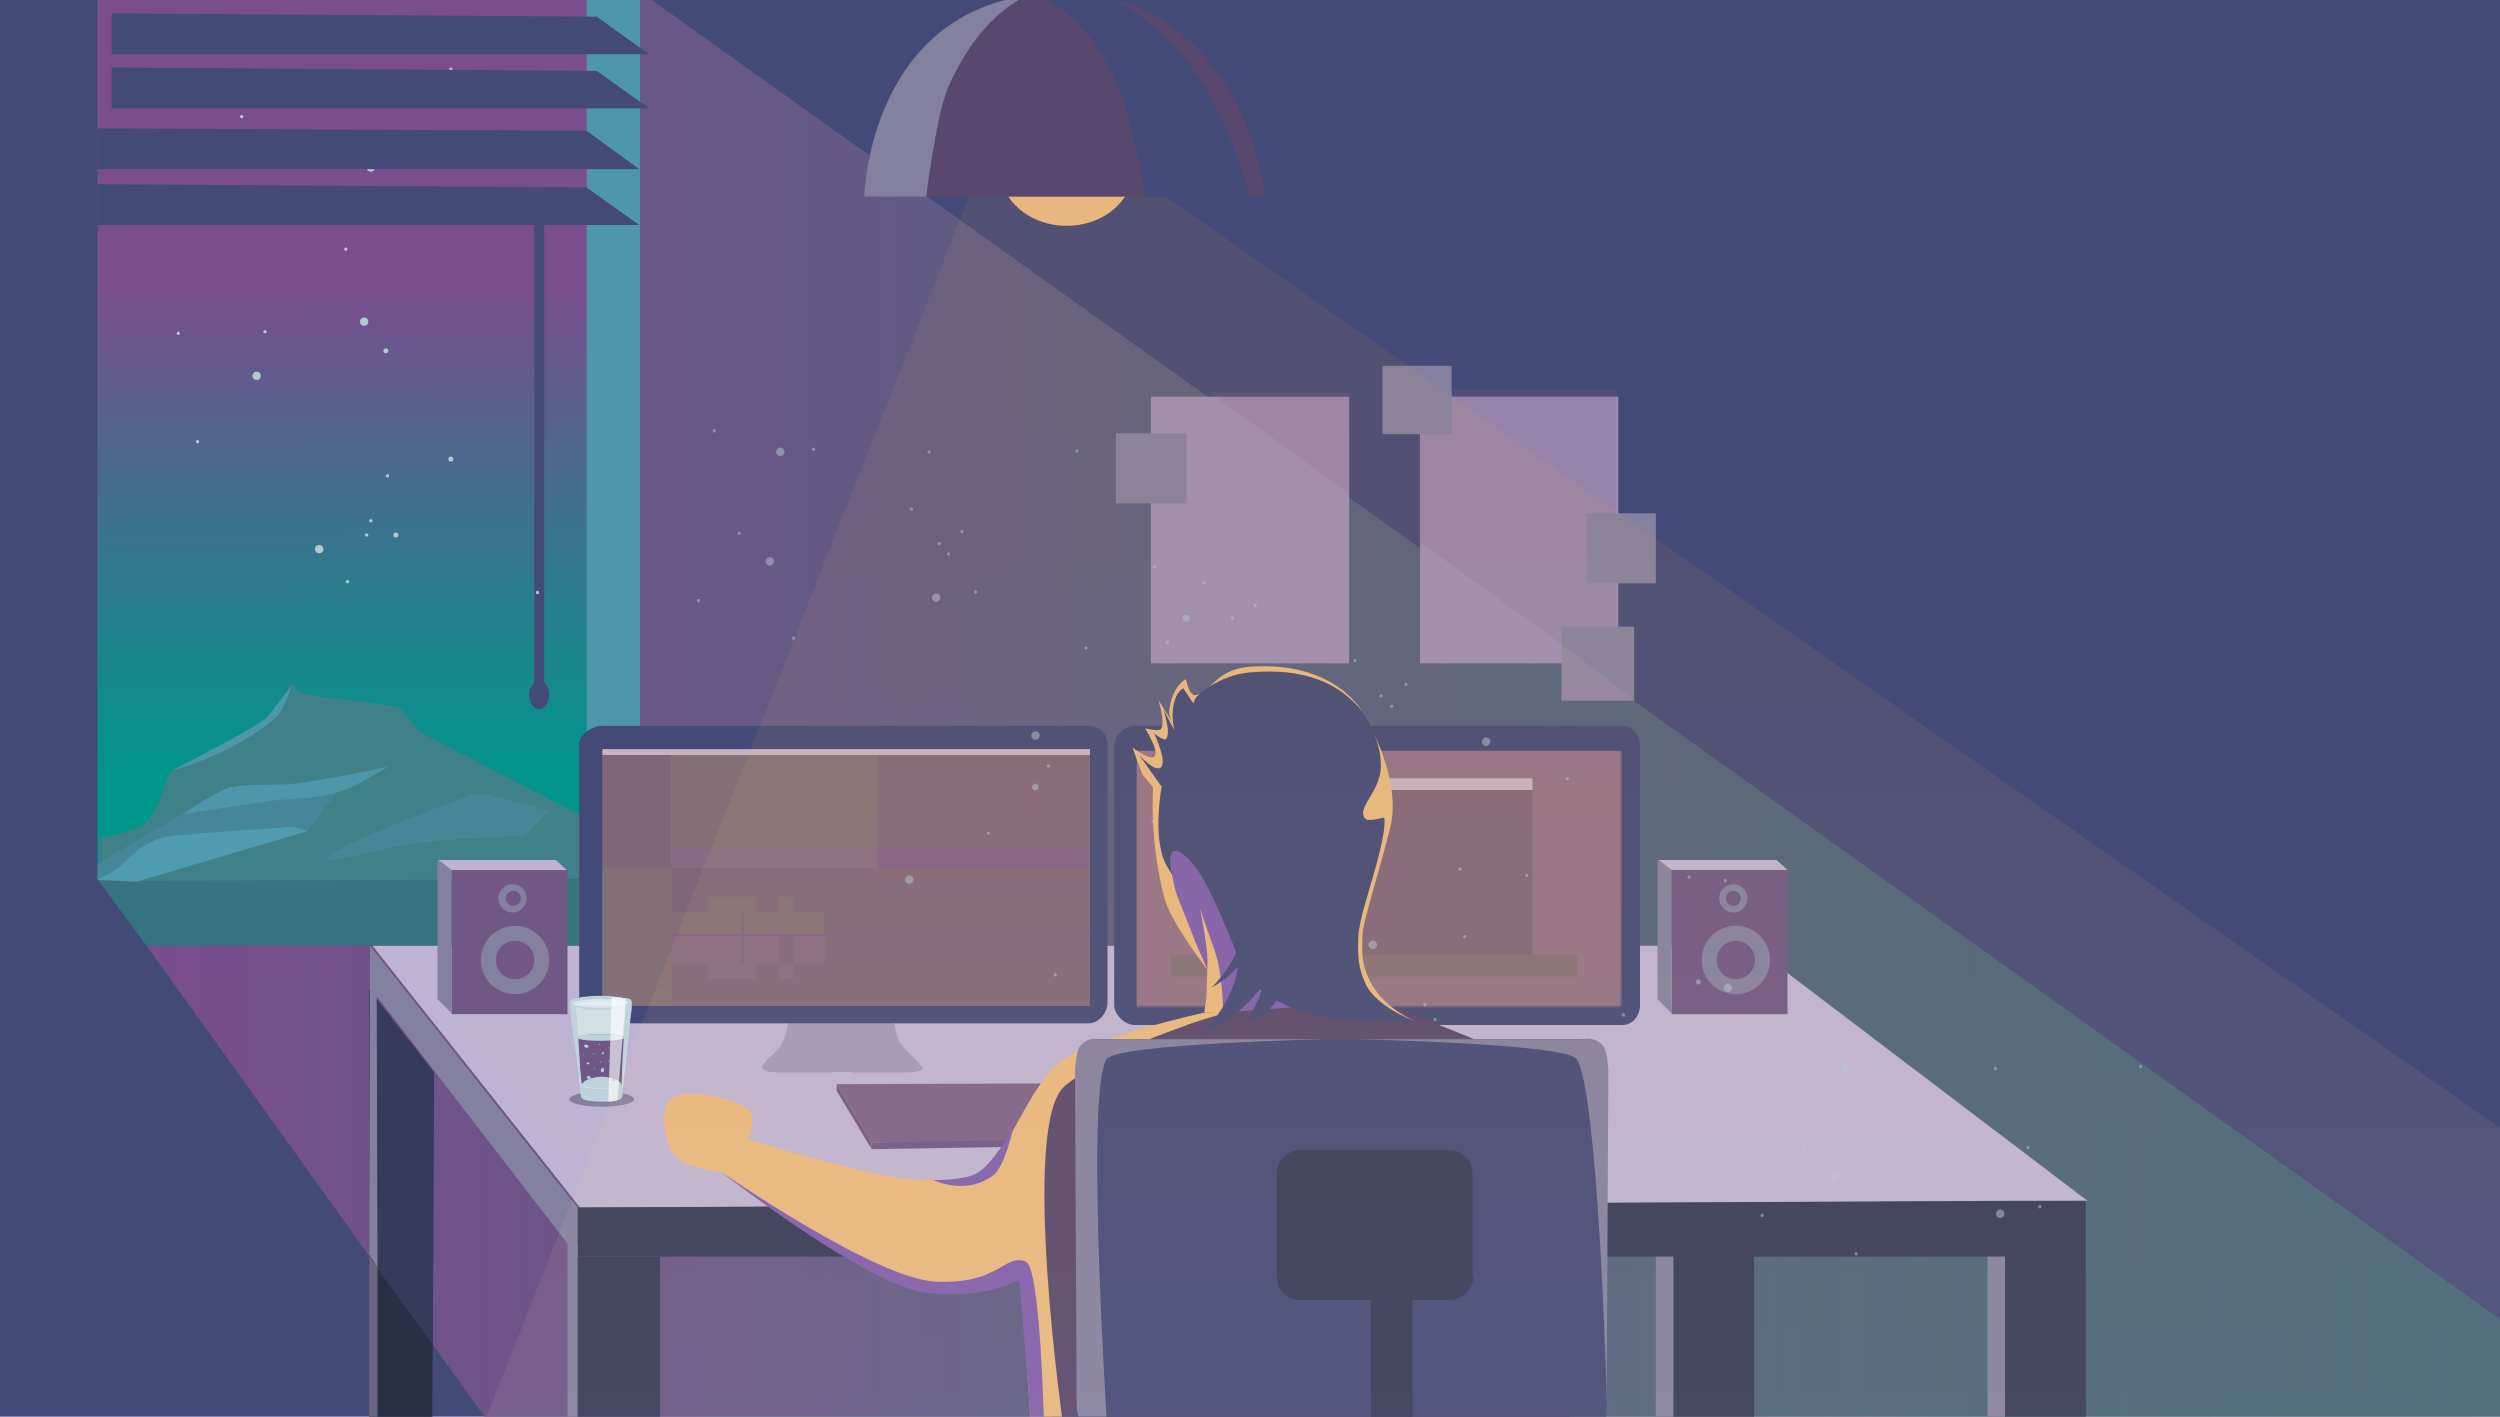 <?xml version="1.0" encoding="utf-8"?>
<!-- Generator: Adobe Illustrator 21.0.0, SVG Export Plug-In . SVG Version: 6.00 Build 0)  -->
<svg version="1.1" id="Layer_1" xmlns="http://www.w3.org/2000/svg" xmlns:xlink="http://www.w3.org/1999/xlink" x="0px" y="0px"
	 viewBox="0 0 300 170" style="enable-background:new 0 0 300 170;" xml:space="preserve">
<style type="text/css">
	.st0{fill:#444A77;}
	.st1{fill:url(#SVGID_1_);}
	.st2{fill:#4E96AA;}
	.st3{fill:#367480;}
	.st4{fill:url(#SVGID_2_);}
	.st5{fill:#B4CAD1;}
	.st6{fill:#BEB3D2;}
	.st7{fill:#7E6289;}
	.st8{fill:#68537A;}
	.st9{fill:#6A5F75;}
	.st10{opacity:0.2;fill:#E7B77F;}
	.st11{fill:#9C8DB4;}
	.st12{fill:#353B59;}
	.st13{opacity:0.2;fill:#7E6289;}
	.st14{fill:#84809F;}
	.st15{fill:#9085A5;}
	.st16{fill:#458699;}
	.st17{fill:#408089;}
	.st18{fill:#4F9CB0;}
	.st19{opacity:0.5;}
	.st20{fill:#705785;}
	.st21{fill:#684A8A;}
	.st22{fill:#292F44;}
	.st23{fill:#6B667F;}
	.st24{fill:#59486D;}
	.st25{fill:#E7B77F;}
	.st26{fill:#805EAC;}
	.st27{fill:#BFD3DD;}
	.st28{fill:#D1E0E5;}
	.st29{opacity:0.43;fill:#FFFFFF;}
	.st30{opacity:0.63;}
	.st31{fill:#FFFFFF;}
	.st32{opacity:0.4;fill:url(#SVGID_3_);}
	.st33{clip-path:url(#SVGID_5_);fill:#84809F;}
	.st34{clip-path:url(#SVGID_5_);fill:#444A77;}
</style>
<g>
	<rect id="BACKGROUND_1_" x="-1" y="-0.6" class="st0" width="301.8" height="171.4"/>
	<linearGradient id="SVGID_1_" gradientUnits="userSpaceOnUse" x1="43.187" y1="34.665" x2="43.299" y2="154.391">
		<stop  offset="0" style="stop-color:#794D8E"/>
		<stop  offset="0.131" style="stop-color:#56628D"/>
		<stop  offset="0.378" style="stop-color:#18878C"/>
		<stop  offset="0.496" style="stop-color:#00968C"/>
	</linearGradient>
	<rect x="11.7" y="-1" class="st1" width="62.9" height="106.5"/>
	<rect x="70.4" y="-1" class="st2" width="6.4" height="106.5"/>
	<polygon class="st3" points="76.8,113.5 17.6,113.5 11.7,105.5 76.8,105.5 	"/>
	<linearGradient id="SVGID_2_" gradientUnits="userSpaceOnUse" x1="17.624" y1="84.733" x2="301" y2="84.733">
		<stop  offset="0" style="stop-color:#794D8E"/>
		<stop  offset="1" style="stop-color:#448077;stop-opacity:0.5"/>
	</linearGradient>
	<polygon class="st4" points="76.8,-1 301,159 301,170.5 58.5,170.5 17.6,113.5 76.8,113.5 	"/>
	<rect x="64.1" y="27" class="st0" width="1.2" height="57.7"/>
	<ellipse class="st0" cx="64.7" cy="83.4" rx="1.2" ry="1.7"/>
	<g id="BINTANG_1_">
		<ellipse class="st5" cx="44.5" cy="20.1" rx="0.5" ry="0.5"/>
		<ellipse class="st5" cx="23.9" cy="12" rx="0.3" ry="0.3"/>
		<ellipse class="st5" cx="43" cy="16.6" rx="0.3" ry="0.3"/>
		<circle class="st5" cx="56.2" cy="12.4" r="0.2"/>
		<circle class="st5" cx="54.1" cy="8.3" r="0.2"/>
		<ellipse class="st5" cx="34.1" cy="10.6" rx="0.3" ry="0.3"/>
		<g>
			<ellipse class="st5" cx="46.3" cy="42.1" rx="0.3" ry="0.3"/>
			<ellipse class="st5" cx="54.1" cy="55.1" rx="0.3" ry="0.3"/>
			<ellipse class="st5" cx="30.8" cy="45.1" rx="0.5" ry="0.5"/>
			<ellipse class="st5" cx="43.7" cy="38.6" rx="0.5" ry="0.5"/>
			<ellipse class="st5" cx="38.3" cy="65.9" rx="0.5" ry="0.5"/>
			<circle class="st5" cx="31.8" cy="39.8" r="0.2"/>
			<circle class="st5" cx="41.5" cy="29.9" r="0.2"/>
			<circle class="st5" cx="64.5" cy="71.1" r="0.2"/>
			<circle class="st5" cx="44" cy="64.2" r="0.2"/>
			<circle class="st5" cx="41.7" cy="69.8" r="0.2"/>
			<circle class="st5" cx="23.7" cy="53" r="0.2"/>
			<ellipse class="st5" cx="21.4" cy="40" rx="0.2" ry="0.2"/>
			<circle class="st5" cx="46.5" cy="57.1" r="0.2"/>
			<ellipse class="st5" cx="47.5" cy="64.2" rx="0.3" ry="0.3"/>
			<circle class="st5" cx="44.5" cy="62.5" r="0.2"/>
		</g>
		<ellipse class="st5" cx="25.8" cy="17.4" rx="0.3" ry="0.3"/>
		<circle class="st5" cx="29" cy="14" r="0.2"/>
	</g>
	<polygon class="st0" points="76.7,20.3 11.7,20.3 11.7,15.4 70.4,15.7 	"/>
	<polygon class="st0" points="76.7,27 11.7,27 11.7,22.1 70.4,22.5 	"/>
	<g>
		<path class="st0" d="M126.1,135.9v-0.1c0,0,0,0,0,0v0c0,0.5,1,1,3.1,1c4.2,0,8.8,0,10.4,0c0.4,0,0.7,0,0.7,0c1.7,0,6.2,0,10.4,0
			c2.2,0,2.9,0,2.9-0.9h-0.2l0,0H126.1z"/>
		<path class="st0" d="M150.8,133c-1.9-2-2-6.4-2-6.4h-8.7h-0.7h-8.7c0,0-0.1,4.5-2,6.4c-1.9,2-5,3.9,0.3,3.9c4.2,0,8.8,0,10.4,0
			c0.4,0,0.7,0,0.7,0c1.7,0,6.2,0,10.4,0C155.8,136.8,152.8,134.9,150.8,133z"/>
		<path class="st0" d="M141.5,136.8c1.1-2.6,4.5-4.5,8.8-4.9c0.2,0.3,0.4,0.7,0.7,1c1.9,1.9,4.9,3.9,0,3.9H141.5z"/>
		<path class="st0" d="M138.4,136.8c-1.1-2.6-4.5-4.5-8.8-4.9c-0.2,0.3-0.4,0.7-0.7,1c-1.9,1.9-4.9,3.9,0,3.9H138.4z"/>
		<path class="st0" d="M128.9,136.4c1.8,0,3.6,0,5.4-0.1l5.4,0l5.4,0l2.7,0l2.7,0l-2.7,0l-2.7,0l-5.4,0l-5.4,0
			C132.6,136.4,130.7,136.4,128.9,136.4z"/>
	</g>
	<polygon class="st6" points="44.7,113.5 69.6,144.9 250.5,144.1 210.2,113.5 	"/>
	<g>
		<path class="st0" d="M196.8,120.6c0,1.3-0.9,2.4-2.1,2.4h-58.5c-1.2,0-2.5-1.2-2.5-2.4V89.5c0-1.3,1.3-2.4,2.5-2.4h58.5
			c1.2,0,2.1,1.1,2.1,2.4V120.6z"/>
		<rect x="136.4" y="90.1" class="st7" width="58.2" height="30.6"/>
		<rect x="145.9" y="93.4" class="st8" width="38" height="21.3"/>
		<rect x="140.5" y="114.6" class="st9" width="48.8" height="2.6"/>
		<rect x="145.9" y="93.4" class="st6" width="38" height="1.4"/>
		<rect x="136.4" y="90.1" class="st10" width="58" height="30.8"/>
	</g>
	<rect x="170.4" y="47.6" class="st11" width="23.8" height="32"/>
	<rect x="138.1" y="47.6" class="st11" width="23.8" height="32"/>
	<polygon class="st12" points="69.3,150.8 240.6,150.8 240.6,144.1 69.3,144.9 	"/>
	<polygon class="st13" points="170.2,64.9 189.3,78.7 194,78.7 194,46.7 170.2,46.7 	"/>
	<polygon class="st13" points="145.2,47.1 162,59.3 161.9,47.1 	"/>
	<polygon class="st14" points="44.4,118.5 69.3,150.8 69.3,144.9 44.4,113.5 	"/>
	<rect x="190.4" y="61.6" class="st14" width="8.3" height="8.4"/>
	<rect x="165.9" y="43.9" class="st14" width="8.3" height="8.2"/>
	<rect x="187.4" y="75.2" class="st14" width="8.7" height="8.9"/>
	<rect x="133.9" y="52" class="st14" width="8.5" height="8.4"/>
	<polygon class="st15" points="196.1,84 187.4,77.3 187.4,84 	"/>
	<rect x="69.3" y="150.8" class="st12" width="9.9" height="19.6"/>
	<rect x="240.6" y="144.1" class="st12" width="9.7" height="26.4"/>
	<polygon class="st12" points="51.9,170.2 44.3,170.2 44.3,118.7 52.1,128.7 	"/>
	<rect x="68.1" y="149.2" class="st14" width="1.2" height="21.3"/>
	<polygon class="st14" points="45.3,152.1 44.3,150.6 44.4,117.6 45.2,117.7 	"/>
	<polygon class="st16" points="14.1,101.3 11.7,103.7 11.7,105.5 17.2,105.7 38.5,99.7 42.8,94.1 21.7,96.3 	"/>
	<polygon class="st17" points="70.4,105.5 70.4,98.2 50.5,87.9 48,85.1 37,99.6 16.3,105.7 	"/>
	<path class="st17" d="M11.7,100.6c0,0,4.8-0.7,6-2c1.6-1.7,2.4-6,2.9-6.1c2.7-0.9,11.9-4.5,13.4-7.9c1.5-3.3,0.8-2.9,1.6-1.8
		c0.8,1,11.7,1.5,12.5,2.3c0.8,0.8,1.1,4.5,1.2,5.1c0.1,0.6,3.4,4,3.4,4s-3.7-2.6-6.2-2.3c-2.5,0.3-9.7,2.5-12.9,2.5
		c-3.2,0-5.4-0.1-6.7,0.5c-1.3,0.6-15,8.6-15,8.6V100.6z"/>
	<path class="st18" d="M14.1,104.2c1.4-1.1,2.9-3.3,6.1-3.8c3.2-0.5,12.4-0.9,14.7-1.2c0.3,0,2.1,0.5,2.1,0.5l-20.6,6.1l-4.7-0.2
		C11.7,105.5,13.5,104.7,14.1,104.2z"/>
	<path class="st2" d="M20.6,92.5c0,0,10.5-5.4,11.4-6.4c0.9-1,3-3.9,3-3.9S34.2,85,33.2,86C28.2,90.5,20.6,92.5,20.6,92.5z"/>
	<path class="st2" d="M21.9,97.7c0,0,8.4-1.3,10.6-1.6c2.2-0.3,7.1-0.1,10.6-2.1c3.5-2,3.5-2,3.5-2s-9,1.9-12,2.1
		c-1.8,0.1-5.4,0-7.1,0.4C25.9,95,21.9,97.7,21.9,97.7z"/>
	<path class="st16" d="M57.4,95.1c0,0-15,5.4-17.6,7.4c-2.6,2,4.9-0.6,10.1-1.3c5.2-0.7,13.1-0.9,13.1-0.9l2.9-3L57.4,95.1z"/>
	<rect x="238.5" y="150.8" class="st14" width="2.1" height="19.6"/>
	<rect x="200.8" y="149.9" class="st12" width="9.7" height="20.6"/>
	<rect x="198.7" y="150.8" class="st14" width="2.1" height="19.6"/>
	<g>
		<g class="st19">
			<path class="st14" d="M91.7,127.9v-0.1C91.7,127.9,91.7,127.9,91.7,127.9L91.7,127.9c0,0.3,0.6,0.7,2.1,0.7c2.9,0,6,0,7.2,0
				c0.3,0,0.5,0,0.5,0c1.1,0,4.3,0,7.2,0c1.5,0,2,0,2-0.7h-0.1l0,0H91.7z"/>
			<path class="st14" d="M108.6,126c-1.3-1.3-1.4-4.4-1.4-4.4h-6h-0.5h-6c0,0-0.1,3-1.4,4.4c-1.3,1.3-3.4,2.6,0.2,2.6
				c2.9,0,6,0,7.2,0c0.3,0,0.5,0,0.5,0c1.1,0,4.3,0,7.2,0C112,128.7,109.9,127.4,108.6,126z"/>
			<path class="st14" d="M102.2,128.7c0.7-1.7,3.1-3.1,6-3.4c0.1,0.2,0.3,0.5,0.5,0.7c1.3,1.3,3.3,2.7,0,2.7H102.2z"/>
			<path class="st14" d="M100,128.7c-0.7-1.7-3.1-3.1-6-3.4c-0.1,0.2-0.3,0.5-0.5,0.7c-1.3,1.3-3.3,2.7,0,2.7H100z"/>
			<path class="st14" d="M93.5,128.3c1.2,0,2.5,0,3.7,0l3.7,0l3.7,0l1.9,0l1.9,0l-1.9,0l-1.9,0l-3.7,0l-3.7,0
				C96,128.3,94.8,128.3,93.5,128.3z"/>
		</g>
		<g>
			<path class="st0" d="M132.9,120.3c0,1.2-1,2.5-2.3,2.5H72.3c-1.2,0-2.8-1.3-2.8-2.5v-31c0-1.2,1.6-2.2,2.8-2.2h58.3
				c1.2,0,2.3,0.9,2.3,2.2V120.3z"/>
			<rect x="72.3" y="89.9" class="st7" width="58.5" height="30.8"/>
		</g>
		<rect x="72.3" y="89.9" class="st8" width="8.3" height="14.5"/>
		<rect x="80.6" y="89.9" class="st9" width="24.8" height="14.2"/>
		<rect x="105.3" y="89.9" class="st8" width="25.5" height="14.2"/>
		<rect x="72.3" y="104.1" class="st9" width="8.3" height="16.6"/>
		<rect x="80.6" y="104.1" class="st8" width="50.2" height="16.6"/>
		<rect x="80.6" y="101.8" class="st20" width="24.8" height="2.3"/>
		<rect x="105.3" y="101.8" class="st21" width="25.2" height="2.3"/>
		<rect x="80.6" y="112.1" class="st21" width="50.2" height="0.2"/>
		<rect x="80.6" y="109.5" class="st9" width="8.3" height="2.6"/>
		<rect x="85" y="107.6" class="st9" width="5.7" height="1.9"/>
		<rect x="93.5" y="107.6" class="st9" width="1.7" height="1.9"/>
		<rect x="93.5" y="109.5" class="st9" width="5.4" height="2.6"/>
		<rect x="95.2" y="112.3" class="st20" width="3.8" height="3.3"/>
		<rect x="89.3" y="109.5" class="st9" width="4.2" height="2.6"/>
		<rect x="80.6" y="112.3" class="st20" width="8.3" height="3.3"/>
		<rect x="85" y="115.6" class="st20" width="5.7" height="1.9"/>
		<rect x="93.5" y="115.6" class="st20" width="1.7" height="1.9"/>
		<rect x="89.3" y="112.3" class="st20" width="4.2" height="3.3"/>
		<rect x="72.3" y="89.9" class="st6" width="58.5" height="0.7"/>
		<rect x="72.3" y="89.9" class="st10" width="58.5" height="30.8"/>
	</g>
	<g>
		<rect x="54.2" y="104.4" class="st20" width="13.9" height="17.3"/>
		<g>
			<polygon class="st14" points="54.2,121.6 52.5,119.9 52.5,103.2 54.2,104.3 			"/>
			<polygon class="st6" points="68,104.4 54.2,104.4 52.6,103.2 66.7,103.2 			"/>
			<ellipse class="st14" cx="61.8" cy="115.2" rx="4.1" ry="4.1"/>
			<ellipse class="st20" cx="61.8" cy="115.2" rx="2.3" ry="2.3"/>
			<ellipse class="st14" cx="61.5" cy="107.8" rx="1.7" ry="1.7"/>
			<ellipse class="st20" cx="61.6" cy="107.8" rx="0.9" ry="0.9"/>
		</g>
	</g>
	<g>
		<rect x="200.6" y="104.4" class="st20" width="13.9" height="17.3"/>
		<g>
			<polygon class="st14" points="200.6,121.6 198.9,119.9 198.9,103.2 200.6,104.3 			"/>
			<polygon class="st6" points="214.5,104.4 200.6,104.4 199,103.2 213.2,103.2 			"/>
			<ellipse class="st14" cx="208.3" cy="115.2" rx="4.1" ry="4.1"/>
			<ellipse class="st20" cx="208.3" cy="115.2" rx="2.3" ry="2.3"/>
			<ellipse class="st14" cx="208" cy="107.8" rx="1.7" ry="1.7"/>
			<ellipse class="st20" cx="208" cy="107.8" rx="0.9" ry="0.9"/>
		</g>
	</g>
	<g>
		<polygon class="st20" points="100.4,130.1 100.4,130.9 104.6,137.9 104.6,137.1 		"/>
		<g>
			<polygon class="st7" points="134.9,137.1 104.6,137.1 100.4,130.1 128.5,130 			"/>
			<polygon class="st20" points="134.6,137.4 104.6,137.9 104.6,137.1 134.6,136.6 			"/>
		</g>
	</g>
	<polygon class="st22" points="51.8,170.2 45.2,170.2 45.2,152.1 51.9,161.3 	"/>
	<polygon class="st23" points="45.3,170.2 44.3,170.2 44.3,150.7 45.3,152.1 	"/>
	<g id="BINTANG_2_" class="st19">
		<ellipse transform="matrix(0.53 -0.848 0.848 0.53 3.998 155.543)" class="st5" cx="142.3" cy="74.2" rx="0.4" ry="0.4"/>
		<ellipse transform="matrix(0.53 -0.848 0.848 0.53 -2.924 204.752)" class="st5" cx="183.2" cy="105" rx="0.2" ry="0.2"/>
		
			<ellipse transform="matrix(0.53 -0.848 0.848 0.53 -6.007 197.644)" class="st5" cx="175.2" cy="104.2" rx="0.2" ry="0.2"/>
		
			<ellipse transform="matrix(0.53 -0.848 0.848 0.53 -27.734 203.02)" class="st5" cx="169.2" cy="126.5" rx="0.2" ry="0.2"/>
		
			<ellipse transform="matrix(0.53 -0.848 0.848 0.53 -21.832 201.702)" class="st5" cx="171" cy="120.5" rx="0.2" ry="0.2"/>
		
			<ellipse transform="matrix(0.53 -0.848 0.848 0.53 -3.773 163.63)" class="st5" cx="145.7" cy="85.2" rx="0.5" ry="0.5"/>
		
			<ellipse transform="matrix(0.53 -0.848 0.848 0.53 -2.909 231.576)" class="st5" cx="207.3" cy="118.4" rx="0.5" ry="0.5"/>
		
			<ellipse transform="matrix(0.53 -0.848 0.848 0.53 -21.637 149.727)" class="st5" cx="124.2" cy="94.4" rx="0.4" ry="0.4"/>
		
			<ellipse transform="matrix(0.53 -0.848 0.848 0.53 -20.654 223.197)" class="st5" cx="190.9" cy="130.2" rx="0.3" ry="0.3"/>
		
			<ellipse transform="matrix(0.53 -0.848 0.848 0.53 -4.108 228.227)" class="st5" cx="203.8" cy="117.8" rx="0.3" ry="0.3"/>
		
			<ellipse transform="matrix(0.53 -0.848 0.848 0.53 -38.177 142.144)" class="st5" cx="109.1" cy="105.5" rx="0.5" ry="0.5"/>
		
			<ellipse transform="matrix(0.53 -0.848 0.848 0.53 -16.36 146.837)" class="st5" cx="124.2" cy="88.2" rx="0.5" ry="0.5"/>
		
			<ellipse transform="matrix(0.53 -0.848 0.848 0.53 -18.633 192.996)" class="st5" cx="164.7" cy="113.3" rx="0.5" ry="0.5"/>
		<ellipse transform="matrix(0.53 -0.848 0.848 0.53 8.454 193.079)" class="st5" cx="178.3" cy="88.9" rx="0.5" ry="0.5"/>
		<ellipse transform="matrix(0.53 -0.848 0.848 0.53 -1.439 180.032)" class="st5" cx="161.6" cy="91.3" rx="0.5" ry="0.5"/>
		
			<ellipse transform="matrix(0.53 -0.848 0.848 0.53 -18.468 163.652)" class="st5" cx="138.3" cy="98.5" rx="0.2" ry="0.2"/>
		
			<ellipse transform="matrix(0.53 -0.848 0.848 0.53 -28.948 147.613)" class="st5" cx="118.6" cy="99.9" rx="0.2" ry="0.2"/>
		<ellipse transform="matrix(0.53 -0.848 0.848 0.53 -39.681 162.332)" class="st5" cx="126.6" cy="117" rx="0.2" ry="0.2"/>
		<ellipse transform="matrix(0.53 -0.848 0.848 0.53 7.68 225.198)" class="st5" cx="207" cy="105.7" rx="0.2" ry="0.2"/>
		
			<ellipse transform="matrix(0.529 -0.848 0.848 0.529 6.12 221.538)" class="st5" cx="202.8" cy="105.3" rx="0.2" ry="0.2"/>
		
			<ellipse transform="matrix(0.53 -0.848 0.848 0.53 -12.593 201.87)" class="st5" cx="175.7" cy="112.3" rx="0.2" ry="0.2"/>
		
			<ellipse transform="matrix(0.53 -0.848 0.848 0.53 -18.785 149.902)" class="st5" cx="125.8" cy="91.9" rx="0.2" ry="0.2"/>
		
			<ellipse transform="matrix(0.53 -0.848 0.848 0.53 -4.62 147.077)" class="st5" cx="130.3" cy="77.7" rx="0.2" ry="0.2"/>
		<ellipse transform="matrix(0.529 -0.848 0.848 0.529 8.726 155.505)" class="st5" cx="144.5" cy="69.9" rx="0.2" ry="0.2"/>
		<ellipse transform="matrix(0.53 -0.848 0.848 0.53 0.907 182.007)" class="st5" cx="164.6" cy="90.2" rx="0.2" ry="0.2"/>
		<ellipse transform="matrix(0.53 -0.848 0.848 0.53 9.22 203.36)" class="st5" cx="188" cy="93.4" rx="0.2" ry="0.2"/>
		
			<ellipse transform="matrix(0.53 -0.848 0.848 0.53 -11.469 183.803)" class="st5" cx="160" cy="102.2" rx="0.2" ry="0.2"/>
		
			<ellipse transform="matrix(0.53 -0.848 0.848 0.53 -22.759 203.541)" class="st5" cx="172.2" cy="122.3" rx="0.2" ry="0.2"/>
		
			<ellipse transform="matrix(0.53 -0.848 0.848 0.53 -11.615 222.478)" class="st5" cx="194.8" cy="121.7" rx="0.2" ry="0.2"/>
		<ellipse transform="matrix(0.53 -0.848 0.848 0.53 0.584 154.989)" class="st5" cx="140" cy="77" rx="0.2" ry="0.2"/>
		<ellipse transform="matrix(0.529 -0.848 0.848 0.529 7.523 149.656)" class="st5" cx="138.7" cy="68" rx="0.2" ry="0.2"/>
		
			<ellipse transform="matrix(0.53 -0.848 0.848 0.53 -3.382 160.367)" class="st5" cx="142.9" cy="83.2" rx="0.2" ry="0.2"/>
		<ellipse transform="matrix(0.53 -0.848 0.848 0.53 3.81 170.303)" class="st5" cx="155.5" cy="81.7" rx="0.1" ry="0.1"/>
		<ellipse transform="matrix(0.53 -0.848 0.848 0.53 9.239 161.891)" class="st5" cx="150.6" cy="72.6" rx="0.2" ry="0.2"/>
		<ellipse transform="matrix(0.53 -0.848 0.848 0.53 6.724 160.23)" class="st5" cx="147.8" cy="74.1" rx="0.2" ry="0.2"/>
		<g>
			
				<ellipse transform="matrix(0.53 -0.848 0.848 0.53 -2.36 251.241)" class="st5" cx="225.4" cy="127.7" rx="0.2" ry="0.2"/>
			
				<ellipse transform="matrix(0.53 -0.848 0.848 0.53 3.94 263.334)" class="st5" cx="239.4" cy="128.1" rx="0.2" ry="0.2"/>
			
				<ellipse transform="matrix(0.53 -0.848 0.848 0.53 -16.184 253.077)" class="st5" cx="220.1" cy="141.1" rx="0.5" ry="0.5"/>
			<ellipse transform="matrix(0.53 -0.848 0.848 0.53 -4.499 247.972)" class="st5" cx="221.4" cy="128" rx="0.5" ry="0.5"/>
			
				<ellipse transform="matrix(0.53 -0.848 0.848 0.53 -10.55 272.05)" class="st5" cx="240" cy="145.5" rx="0.5" ry="0.5"/>
			<ellipse transform="matrix(0.53 -0.848 0.848 0.53 -15.093 248.388)" class="st5" cx="216.5" cy="137.8" rx="0.2" ry="0.2"/>
			
				<ellipse transform="matrix(0.53 -0.848 0.848 0.53 -6.049 240.135)" class="st5" cx="213.5" cy="125.5" rx="0.2" ry="0.2"/>
			<ellipse transform="matrix(0.529 -0.848 0.848 0.529 12.368 278.204)" class="st5" cx="257" cy="128" rx="0.2" ry="0.2"/>
			
				<ellipse transform="matrix(0.53 -0.848 0.848 0.53 -5.448 270.83)" class="st5" cx="241.6" cy="140.3" rx="0.2" ry="0.2"/>
			
				<ellipse transform="matrix(0.53 -0.848 0.848 0.53 -7.76 275.657)" class="st5" cx="244.8" cy="144.8" rx="0.2" ry="0.2"/>
			
				<ellipse transform="matrix(0.529 -0.848 0.848 0.529 -22.709 259.918)" class="st5" cx="222.9" cy="150.4" rx="0.2" ry="0.2"/>
			
				<ellipse transform="matrix(0.529 -0.848 0.848 0.529 -24.204 248.127)" class="st5" cx="211.6" cy="145.9" rx="0.2" ry="0.2"/>
			
				<ellipse transform="matrix(0.53 -0.848 0.848 0.53 -2.946 264.56)" class="st5" cx="237.2" cy="134.9" rx="0.2" ry="0.2"/>
			
				<ellipse transform="matrix(0.53 -0.848 0.848 0.53 -2.373 271.046)" class="st5" cx="243.3" cy="137.7" rx="0.2" ry="0.2"/>
			
				<ellipse transform="matrix(0.53 -0.848 0.848 0.53 -4.882 269.401)" class="st5" cx="240.5" cy="139.1" rx="0.2" ry="0.2"/>
		</g>
		<g>
			<ellipse transform="matrix(0.53 -0.848 0.848 0.53 0.2 108.113)" class="st5" cx="97.6" cy="53.9" rx="0.2" ry="0.2"/>
			
				<ellipse transform="matrix(0.529 -0.848 0.848 0.529 6.503 120.209)" class="st5" cx="111.6" cy="54.2" rx="0.2" ry="0.2"/>
			
				<ellipse transform="matrix(0.53 -0.848 0.848 0.53 -13.616 109.969)" class="st5" cx="92.3" cy="67.3" rx="0.5" ry="0.5"/>
			
				<ellipse transform="matrix(0.53 -0.848 0.848 0.53 -1.928 104.866)" class="st5" cx="93.6" cy="54.2" rx="0.5" ry="0.5"/>
			
				<ellipse transform="matrix(0.53 -0.848 0.848 0.53 -7.979 128.946)" class="st5" cx="112.3" cy="71.7" rx="0.5" ry="0.5"/>
			
				<ellipse transform="matrix(0.53 -0.848 0.848 0.53 -12.489 105.353)" class="st5" cx="88.7" cy="63.9" rx="0.2" ry="0.2"/>
			<ellipse transform="matrix(0.53 -0.848 0.848 0.53 -3.478 97.028)" class="st5" cx="85.7" cy="51.6" rx="0.2" ry="0.2"/>
			
				<ellipse transform="matrix(0.53 -0.848 0.848 0.53 14.877 134.996)" class="st5" cx="129.2" cy="54.1" rx="0.2" ry="0.2"/>
			<ellipse transform="matrix(0.53 -0.848 0.848 0.53 -2.873 127.732)" class="st5" cx="113.8" cy="66.5" rx="0.2" ry="0.2"/>
			<ellipse transform="matrix(0.53 -0.848 0.848 0.53 -5.153 132.621)" class="st5" cx="117" cy="71" rx="0.2" ry="0.2"/>
			
				<ellipse transform="matrix(0.53 -0.848 0.848 0.53 -20.182 116.713)" class="st5" cx="95.2" cy="76.6" rx="0.2" ry="0.2"/>
			<ellipse transform="matrix(0.53 -0.848 0.848 0.53 -21.657 104.968)" class="st5" cx="83.8" cy="72" rx="0.2" ry="0.2"/>
			<ellipse transform="matrix(0.529 -0.848 0.848 0.529 -0.322 121.55)" class="st5" cx="109.4" cy="61.1" rx="0.2" ry="0.2"/>
			
				<ellipse transform="matrix(0.529 -0.848 0.848 0.529 0.221 127.983)" class="st5" cx="115.5" cy="63.8" rx="0.2" ry="0.2"/>
			<ellipse transform="matrix(0.53 -0.848 0.848 0.53 -2.329 126.26)" class="st5" cx="112.7" cy="65.2" rx="0.2" ry="0.2"/>
		</g>
		<ellipse transform="matrix(0.53 -0.848 0.848 0.53 6.588 181.43)" class="st5" cx="167" cy="84.8" rx="0.2" ry="0.2"/>
		<ellipse transform="matrix(0.529 -0.849 0.849 0.529 9.179 175.305)" class="st5" cx="162.6" cy="79.4" rx="0.2" ry="0.2"/>
		<ellipse transform="matrix(0.53 -0.848 0.848 0.53 9.685 181.679)" class="st5" cx="168.7" cy="82.1" rx="0.2" ry="0.2"/>
		<ellipse transform="matrix(0.529 -0.848 0.848 0.529 7.173 180.024)" class="st5" cx="165.9" cy="83.5" rx="0.2" ry="0.2"/>
		
			<ellipse transform="matrix(0.529 -0.848 0.848 0.529 -19.209 228.147)" class="st5" cx="196" cy="131.4" rx="0.2" ry="0.2"/>
		
			<ellipse transform="matrix(0.53 -0.848 0.848 0.53 -16.262 225.208)" class="st5" cx="195" cy="127.3" rx="0.2" ry="0.2"/>
	</g>
	<g>
		<g>
			<g>
				<path class="st24" d="M126.5,171.8c0,0-5.6-38.3,0.7-42.2c5.6-3.5,19.3-8,19.3-8l18-1.7c0,0,12.1,4.5,13.7,5.4
					c1.6,0.9,4.3,2.6,5.8,5c1.5,2.4,4.5,41.9,4.5,41.9L126.5,171.8z"/>
				<path class="st25" d="M127.7,171.9h-3.9c0,0-0.9-10.5-1-18.1c0-1.7-1.8,1.1-8.3,1.4c-8.1,0.4-28.7-15.1-28.7-15.1l3.3-3.6
					c0,0,14.3,4.4,19.4,4.9c2.5,0.2,7.4,0.6,9.4-0.9c3.1-2.3,4.8-8.2,8.4-12.3c2.9-3.4,18.3-6.7,18.3-6.7l2.3,0.1
					c0,0-12.5,3.3-19.1,8.7C122.3,134.8,127.7,171.9,127.7,171.9z"/>
				<path class="st26" d="M163.6,118.4v-3.8c0,0,0,0.9-1.6,1.3c-1.6,0.3-10.3,0.6-11.5-0.7c-1.3-1.3-0.5-5.8-7.6-13.4
					c-0.5-0.5-1.9-1.2-2.8-0.4c-0.6,0.6,0,3.4,0,3.4s0.3,3.1,1.1,5.1c0.8,2,3.9,6.9,3.9,6.9l1.7,4.7l18.4-1.4L163.6,118.4z"/>
				<path class="st25" d="M144.9,116.4c0,0-4.3-5.6-5.1-8.4c-2-7.2-1.4-13.9-1.4-13.9l1.3,1.6c0,0,0.5,9.1,1.6,11.9
					c1.1,2.8,2.3,5.8,2.3,5.8L144.9,116.4z"/>
				<path class="st25" d="M139.7,96.3l0.2-6.1l2.7-0.5L139,84c0,0,0.9,2.8,0.3,3.5c-0.3,0.3-1.9-0.1-1.9-0.1s1.8,2.8,1.1,3.4
					c-0.5,0.5-2.6-1.1-2.6-1.1s0.9,2.6,1.3,3.4C137.9,93.8,139.7,96.3,139.7,96.3z"/>
				<path class="st25" d="M140.3,85.4c-0.1,1,1.7,3.7,1.7,3.7s-0.7-3.8,0.3-4.1c0.5-0.1,1.2,1.5,1.2,1.5s-0.2-5.1,9.1-4.9
					c9.2,0.2,11,4,11,4s-3.2-6.3-13.5-5.6c-4.6,0.3-4.9,3.6-6.9,3.4c-0.5-0.1-0.9-1.9-0.9-1.9S140.6,82.3,140.3,85.4z"/>
				<path class="st25" d="M164.8,87.9c0,0,3.2,6.1,2.1,11.1c-1.2,5-3.3,11.4-3.4,13.1c-0.1,2.5-0.1,3.8,1.1,6c1.7,3,5.1,4.4,5.1,4.4
					l-5.7-1l-1.8-4.6c0,0,0.2-10.6,1.2-14.1c1-3.4,1-3.4,1-3.4l-2.2,0.5c0,0,2.1-4.5,2.5-5.8C165.1,92.7,164.8,87.9,164.8,87.9z"/>
				<path class="st25" d="M146.8,121.6c0,0-0.1-4.9-1-7.4c-0.9-2.5-1.8-5.2-1.8-5.2s0.9,4.6,0.9,6.2c0,0.8-0.1,3-0.1,3.8
					c0,0.9-0.3,2.5-0.3,2.5L146.8,121.6z"/>
				<path class="st0" d="M163,112.4c0.1-2.1,1.4-5.8,2.1-8.4c1.4-5,1-5.9,1-5.9s-1.9,0.5-2.2,0.2c-1.3-1.2,1.6-3.1,1.8-6.1
					c0.2-3-2.2-12.8-15.8-11.5c-3.5,0.3-6.3,2.7-6.5,3.2c-0.2,0.5-0.2,0.5-0.2,0.5l-1.2-1.8c0,0-1.2,0.4-1.3,3.2
					c0,0.8,0.2,1.8,0.2,1.8l-1.3-2.5c0,0,1,3,0.3,3.6c-0.3,0.2-1.4-0.7-1.4-0.7s1.6,3.4,0.8,4.1c-0.7,0.6-2.6-1.5-2.6-1.5l2.7,3.8
					c0,0-1.1,5.8,0.4,9.1c0.1,0.3,0.9,1.5,0.9,1.5s-1.1-4,1.1-2.6c2,1.3,3.7,4.7,7,13c3.5,8.9,20.9,7.1,20.9,7.1s-4.7-1.7-5.9-4.6
					C163,116.1,162.9,114.8,163,112.4z"/>
			</g>
			<path class="st0" d="M192.8,169.3c0,1.5-1.3,2.8-2.8,2.8l-58-0.3c-1.6,0-2.8-0.9-2.8-2.5v-41.8c0-1.5,1.3-2.8,2.8-2.8h58
				c1.6,0,2.8,1.3,2.8,2.8V169.3z"/>
			<path class="st12" d="M176.8,153.2c0,1.5-1.3,2.8-2.8,2.8H156c-1.6,0-2.8-1.3-2.8-2.8v-12.4c0-1.5,1.3-2.8,2.8-2.8h17.9
				c1.6,0,2.8,1.3,2.8,2.8V153.2z"/>
			<rect x="164.5" y="150.1" class="st12" width="5" height="22"/>
			<path class="st14" d="M132.8,127.1c1.3-1.9,26.8-2.4,26.8-2.4H132c0,0-1.6-0.4-2.5,1c-0.4,0.7-0.5,2.9-0.5,2.9l0.2,40.2
				c0,0,0,1.7,1,2.4c1.7,1.1,2.7,0.7,2.7,0.7S130.2,130.8,132.8,127.1z"/>
			<path class="st14" d="M189.2,127.1c-1.3-1.9-26.8-2.4-26.8-2.4h27.6c0,0,1.6-0.4,2.5,1c0.4,0.7,0.5,2.9,0.5,2.9l-0.2,40.2
				C192.9,168.8,191.8,130.8,189.2,127.1z"/>
			<path class="st25" d="M89.5,137.4c0,0,1.5-3.1,0.5-4.1c-1.4-1.5-7.8-2.8-9.4-1.5c-1.6,1.3-0.9,5,0.2,6.7c1,1.6,5.7,2.2,5.7,2.2
				L89.5,137.4z"/>
			<path class="st26" d="M86.5,140.6c0,0,18.7,13,25.9,13.2c7.6,0.3,8.1-3.4,10.7-2.4c1.8,0.7,2.2,20.3,2.2,20.3l-1.5,0.1
				c0,0-1.2-15.3-1.4-17.2c-0.3-2.5-0.4,1.3-10.7,0.6C104.6,154.8,86.5,140.6,86.5,140.6z"/>
		</g>
		<path class="st0" d="M146.3,107.2c0,0,2.1,2.5,2.3,7.5c0.2,4.9-4.3,9.3-4.3,9.3s5.1-1.8,8.2-7.3c3.1-5.7-3.2-11.5-3.2-11.5
			L146.3,107.2z"/>
		<path class="st0" d="M146.5,104.7c0,0,1.7,2.2,2.4,6.1c0.6,3.8-3.5,7.7-3.5,7.7s3.8-1.8,5.6-6.4c1.9-4.7-3.6-8.6-3.6-8.6
			L146.5,104.7z"/>
		<path class="st0" d="M151.8,113.5c0,0,0,1.9-0.2,4.4c-0.2,1.7-2,4.8-2,4.8s2.1-0.2,3.7-2.9c1.6-2.9,0.8-7.2,0.8-7.2L151.8,113.5z"
			/>
		<path class="st26" d="M112,141.6c0,0,3.8,1.9,7.1-0.5c1.5-1,2.5-5.8,2.5-5.8s-2.4,4.4-4.4,5.5C115.6,141.7,112,141.6,112,141.6z"
			/>
	</g>
	<g>
		<g>
			<ellipse class="st14" cx="72.2" cy="131.9" rx="3.9" ry="0.9"/>
			<g>
				<g>
					<path class="st27" d="M69.6,130.3l0.1,1.1c0,0.3,0.2,0.5,0.5,0.6c0.4,0.1,1,0.2,2.1,0.2c1,0,1.5-0.1,1.9-0.2
						c0.3-0.1,0.5-0.3,0.5-0.6l0.1-1.1c-0.3,0.2-0.9,0.4-2.4,0.4C70.7,130.8,69.9,130.5,69.6,130.3z"/>
					<path class="st28" d="M75.6,119.9c-1.3-0.3-4.3-0.5-6.9,0.1c-0.1,0-0.2,0.1-0.2,0.2l1.1,10.1c0.3,0.2,1.1,0.4,2.8,0.4
						c1.5,0,2.2-0.2,2.4-0.4l1-10.1C75.7,120.1,75.7,119.9,75.6,119.9z"/>
					<path class="st20" d="M74.6,130.2l0.5-5.8c0,0-1-0.3-3.2-0.3c-2,0-2.7,0.4-2.7,0.4l0.6,5.6c0,0,0.5,0.4,2.4,0.4
						C74.1,130.6,74.6,130.2,74.6,130.2z"/>
					<g>
						<path class="st27" d="M74.6,130.2c0-2.2,0.2-4.4,0.3-6.6c0-0.6,0.1-1.1,0.1-1.7l0.1-1.5c0,0,0,0,0,0c0,0,0.1,0,0.1,0l-0.1,0
							l-0.2,0l-0.4,0l-0.8-0.1c-0.5,0-1.1-0.1-1.6-0.1c-0.5,0-1.1,0-1.6,0.1c-0.3,0-0.5,0.1-0.8,0.1c-0.1,0-0.3,0-0.4,0.1l-0.2,0
							l-0.1,0c0,0-0.1,0,0,0c0,0,0.1-0.1,0.1-0.1l0,0.2l0,0.4l0.1,0.8c0.1,0.6,0.1,1.1,0.1,1.7c0.2,2.2,0.3,4.4,0.4,6.6
							c-0.4-2.2-0.7-4.4-1-6.6c-0.1-0.5-0.1-1.1-0.2-1.7l-0.1-0.8l0-0.4l0-0.2c0-0.2,0.1-0.4,0.3-0.5c0.1,0,0.1,0,0.2-0.1l0.1,0
							l0.2,0c0.1,0,0.3-0.1,0.4-0.1c0.3-0.1,0.6-0.1,0.8-0.1c0.6-0.1,1.1-0.1,1.7-0.1c0.6,0,1.1,0,1.7,0.1l0.8,0.1l0.4,0.1l0.2,0
							l0.1,0c0,0,0.2,0,0.2,0.1c0.1,0.1,0.1,0.1,0.2,0.2c0.1,0.1,0.1,0.2,0.1,0.4l0,0.2l0,0.4l-0.1,0.8c-0.1,0.6-0.1,1.1-0.2,1.7
							C75.2,125.8,74.9,128,74.6,130.2z"/>
					</g>
				</g>
				<g>
					<path class="st27" d="M74.6,130.3c-0.2-0.1-0.4,0-0.6,0l-0.6,0.1c-0.4,0.1-0.8,0.1-1.2,0.1c-0.4,0-0.8,0-1.2-0.1l-0.6-0.1
						c-0.1,0-0.2,0-0.3,0c-0.1,0-0.2,0-0.3,0.1c-0.1-0.1,0-0.3,0.1-0.4c0.1-0.1,0.2-0.2,0.3-0.3c0.2-0.1,0.4-0.2,0.7-0.3
						c0.4-0.1,0.9-0.2,1.3-0.2c0.4,0,0.9,0.1,1.3,0.2c0.2,0.1,0.4,0.2,0.7,0.3c0.1,0.1,0.2,0.1,0.3,0.3
						C74.5,130,74.6,130.1,74.6,130.3z"/>
				</g>
				<g>
					<path class="st27" d="M75.4,120.2c0,0.2-0.1,0.3-0.3,0.4c-0.1,0.1-0.3,0.2-0.4,0.2c-0.3,0.1-0.6,0.2-0.9,0.2
						c-0.6,0.1-1.2,0.1-1.8,0.2c-0.6,0-1.2,0-1.8-0.1c-0.3-0.1-0.6-0.1-0.9-0.2c-0.1,0-0.3-0.1-0.4-0.2c-0.1-0.1-0.3-0.2-0.3-0.3
						c0.1,0.2,0.5,0.2,0.8,0.2c0.3,0,0.6,0,0.9,0l1.7,0c0.6,0,1.2,0,1.7,0c0.3,0,0.6,0,0.9-0.1C75,120.4,75.3,120.4,75.4,120.2z"/>
				</g>
				<path class="st29" d="M75.4,120.2c0,0,0.1,0.7-3.3,0.7c-3.6,0-3.4-0.5-3.4-0.5s0.4-0.5,3.3-0.5C75,119.9,75.4,120.2,75.4,120.2z
					"/>
				<path class="st27" d="M74.6,130.3c0,0,0.1-0.5-2.5-0.5c-2.7,0-2.4,0.5-2.4,0.5s1.8,0.3,2.4,0.3
					C72.7,130.6,74.6,130.6,74.6,130.3z"/>
				<path class="st27" d="M75,124.6c0.1,0,0.1-0.2,0-0.2c-0.4-0.1-1.3-0.3-2.9-0.3c-2.7,0-3,0.4-3,0.4s0.3,0.4,3,0.4
					C73.6,124.9,74.6,124.7,75,124.6z"/>
				<g class="st30">
					<path class="st31" d="M73.4,119.6l-0.4,12.6c0.5,0,0.9-0.1,1.1-0.2l1-12.2C74.7,119.8,74.2,119.7,73.4,119.6z"/>
				</g>
			</g>
		</g>
		<path class="st27" d="M70.6,125.7c0,0-0.3,0-0.4,0c-0.1-0.1-0.1-0.3-0.1-0.3s0.3-0.1,0.4,0C70.6,125.4,70.6,125.7,70.6,125.7z"/>
		<path class="st27" d="M72.4,128.1c0,0,0.1,0.3,0.1,0.4c0,0.1-0.3,0.2-0.3,0.2s-0.1-0.2-0.1-0.3C72.1,128.2,72.4,128.1,72.4,128.1z
			"/>
		<path class="st27" d="M70.8,127.7c0,0-0.2,0-0.3,0c-0.1,0-0.1-0.2-0.1-0.2s0.2,0,0.2,0C70.7,127.5,70.8,127.7,70.8,127.7z"/>
		<path class="st27" d="M73.8,129.7c0,0-0.2,0-0.3,0c-0.1,0-0.1-0.2-0.1-0.2s0.2,0,0.2,0C73.8,129.5,73.8,129.7,73.8,129.7z"/>
		<path class="st27" d="M71.4,128.3c0,0-0.1,0-0.1,0c0,0,0-0.1,0-0.1s0.1,0,0.1,0C71.3,128.2,71.4,128.3,71.4,128.3z"/>
		<path class="st27" d="M71.3,126.5c0,0-0.1,0-0.1,0c0,0,0-0.1,0-0.1s0.1,0,0.1,0C71.3,126.4,71.3,126.5,71.3,126.5z"/>
		<path class="st27" d="M70.1,126.5c0,0,0,0.1,0,0.1c0,0-0.1,0-0.1,0s0-0.1,0-0.1C70,126.5,70.1,126.5,70.1,126.5z"/>
		<path class="st27" d="M72.1,127.4c0,0,0,0.1,0,0.1c0,0-0.1,0-0.1,0s0-0.1,0-0.1C72,127.4,72.1,127.4,72.1,127.4z"/>
		<path class="st27" d="M70.9,124.4c0,0,0,0.1,0,0.1c0,0-0.1,0-0.1,0s0-0.1,0-0.1C70.8,124.4,70.9,124.4,70.9,124.4z"/>
		<path class="st27" d="M72,125.3c0,0,0,0.1,0,0.1c0,0-0.1,0-0.1,0s0-0.1,0-0.1C71.9,125.3,72,125.3,72,125.3z"/>
		<path class="st27" d="M72.5,124.4c0,0,0,0.1,0,0.1c0,0-0.1,0-0.1,0s0-0.1,0-0.1C72.3,124.4,72.5,124.4,72.5,124.4z"/>
		<path class="st27" d="M73.1,125.7c0,0,0,0.1,0,0.1c0,0-0.1,0-0.1,0s0-0.1,0-0.1C73,125.7,73.1,125.7,73.1,125.7z"/>
		<path class="st27" d="M74.2,127.8c0,0,0,0.1,0,0.1c0,0-0.1,0-0.1,0s0-0.1,0-0.1C74.1,127.8,74.2,127.8,74.2,127.8z"/>
		<path class="st27" d="M73.1,127.3c0,0,0,0.1,0,0.1c0,0-0.1,0-0.1,0s0-0.1,0-0.1C73,127.3,73.1,127.3,73.1,127.3z"/>
		<path class="st27" d="M74.3,126.2c0,0,0,0.1,0,0.1c0,0-0.1,0-0.1,0s0-0.1,0-0.1C74.2,126.2,74.3,126.2,74.3,126.2z"/>
		<path class="st27" d="M72.5,126.3c0,0-0.1,0.2-0.1,0.2c-0.1,0-0.2,0-0.2,0s0-0.2,0.1-0.2C72.3,126.2,72.5,126.3,72.5,126.3z"/>
		<path class="st27" d="M70.6,129.1c0,0,0.3,0.1,0.3,0.2c0,0.1-0.2,0.2-0.2,0.2s-0.3-0.1-0.3-0.2C70.3,129.3,70.6,129.1,70.6,129.1z
			"/>
	</g>
	<linearGradient id="SVGID_3_" gradientUnits="userSpaceOnUse" x1="179.552" y1="193.826" x2="179.552" y2="22.776">
		<stop  offset="0" style="stop-color:#FFFFFF;stop-opacity:0.2"/>
		<stop  offset="7.057858e-02" style="stop-color:#FDF4E8;stop-opacity:0.2"/>
		<stop  offset="0.245" style="stop-color:#F7DAB4;stop-opacity:0.2"/>
		<stop  offset="0.415" style="stop-color:#F3C588;stop-opacity:0.2"/>
		<stop  offset="0.58" style="stop-color:#EFB567;stop-opacity:0.2"/>
		<stop  offset="0.736" style="stop-color:#EDA94F;stop-opacity:0.2"/>
		<stop  offset="0.879" style="stop-color:#ECA240;stop-opacity:0.2"/>
		<stop  offset="1" style="stop-color:#EBA03B;stop-opacity:0.2"/>
	</linearGradient>
	<polygon class="st32" points="121.4,10.7 58.3,170.2 300.8,170.5 300.8,135.9 	"/>
	<g>
		<ellipse class="st25" cx="128" cy="20.3" rx="8" ry="6.8"/>
		<g>
			<defs>
				<path id="SVGID_4_" d="M127.4-0.8c-23.1,0-23.7,24.4-23.7,24.4h48.1C151.9,23.5,149-0.8,127.4-0.8z"/>
			</defs>
			<use xlink:href="#SVGID_4_"  style="overflow:visible;fill:#59486D;"/>
			<clipPath id="SVGID_5_">
				<use xlink:href="#SVGID_4_"  style="overflow:visible;"/>
			</clipPath>
			<path class="st33" d="M97.7,24.7H111c0,0,1.3-11.1,2.9-14.5c5-11,11.9-11.5,11.9-11.5s-6.1-3.3-18.4,6.5
				C103.3,8.5,97.7,24.7,97.7,24.7z"/>
			<path class="st34" d="M150.3,24.7h-12.6c0,0-2-10.9-3.6-14.5c-4.5-10.6-11.9-11.5-11.9-11.5s7.3-4.5,18.4,6.5
				C147.4,12,150.3,24.7,150.3,24.7z"/>
		</g>
	</g>
</g>
<polygon class="st0" points="77.9,13 13.4,13 13.4,8.1 71.6,8.5 "/>
<polygon class="st0" points="77.9,6.5 13.4,6.5 13.4,1.6 71.6,2 "/>
</svg>
